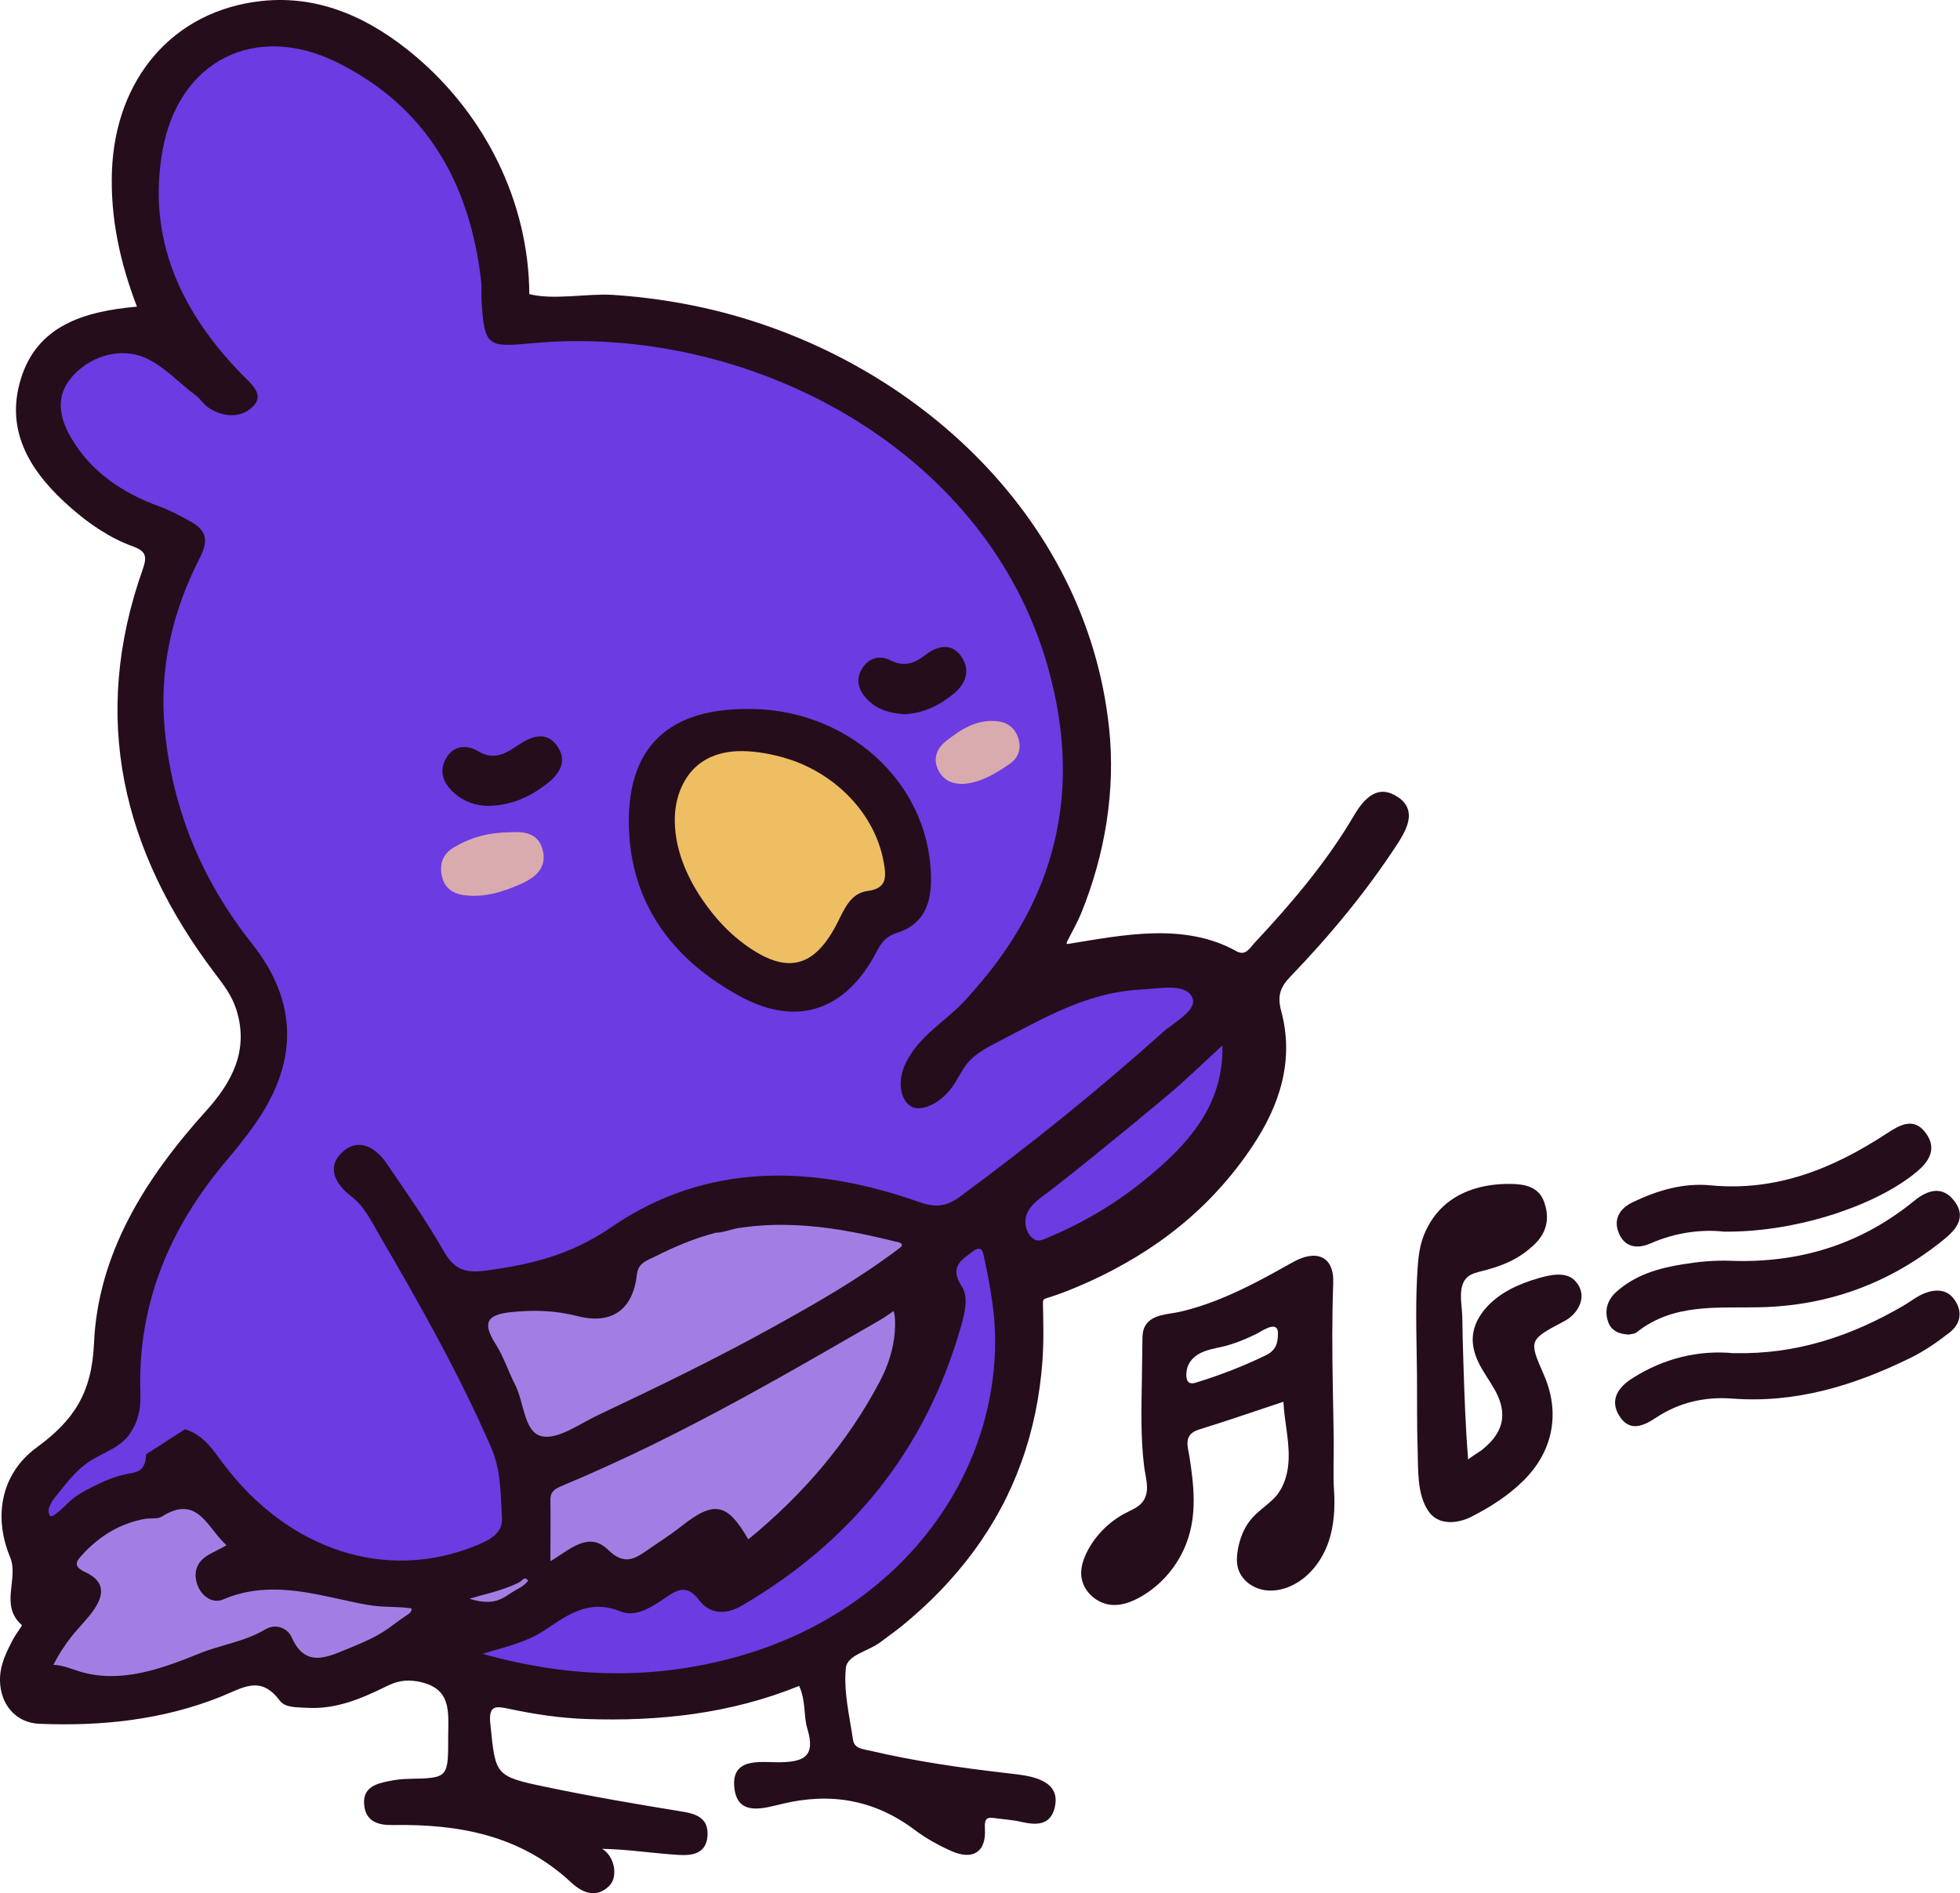 <?xml version="1.0" encoding="UTF-8"?><svg id="Layer_2" xmlns="http://www.w3.org/2000/svg" viewBox="0 0 193.51 186.96"><defs><style>.cls-1{fill:#a27ee4;}.cls-2{fill:#260d1b;}.cls-3{fill:#6c3be2;}.cls-4{fill:#d9abae;}.cls-5{fill:#eebe63;}</style></defs><g id="Chibi_Guitar"><g><g><path class="cls-2" d="m138.07,78.75c-1.93-1.34-3.29-.09-4.38,1.76-2.71,4.62-6.18,8.69-9.83,12.6-.46.49-.87,1.33-1.79.82-5.13-2.86-11.13-1.61-16.61-.72-.04,0-.08.01-.11,0-.07-.04-.04-.14,0-.22.47-.94,1.02-1.88,1.41-2.85,2.33-5.73,3.4-12.08,2.74-18.25-2.24-21.17-19.85-36.98-39.96-41.48-2.96-.66-5.98-1.09-9.01-1.29-2.56-.16-5.87.54-8.27-.08-.06-9.09-4.35-17.66-11.25-23.5C36.64,1.86,31.62-.53,25.81.1c-8.76.96-14.43,7.7-14.76,16.83-.16,4.62.81,9.02,2.47,13.35-5.28.47-9.84,1.9-11.45,7.1-1.66,5.33,1.09,9.43,4.99,12.82,1.81,1.58,3.81,2.94,6.07,3.76,1.27.46,1.41.98.97,2.24-5.2,14.66-2.04,27.84,7.14,39.95.83,1.09,1.65,2.16,2.09,3.53,1.29,4.07-.46,7.23-3.01,10.05-5.94,6.58-10.65,14.02-11.04,22.93-.22,4.94-2.02,7.61-5.64,10.26-3.61,2.64-4.28,6.91-2.64,10.85.88,2.1-1.07,4.75,1.15,6.7.07.06-.57.87-.83,1.35-.69,1.31-1.35,2.61-1.32,4.16.05,2.33,1.55,4.14,3.86,4.24,6.12.26,12.19-.38,17.88-2.65,2.27-.91,3.97-2.19,5.89.37.53.71,1.67.64,2.6.7,2.88.19,5.41-.88,7.9-2.11.98-.49,1.87-.71,3.11-.49,3.39.62,3.02,2.99,3.01,5.38,0,4.17.04,4.16-3.93,4.24-.64.01-1.29.09-1.92.22-1.32.26-2.63.65-2.44,2.39.18,1.65,1.43,1.97,2.83,1.95,6.51-.11,12.6,1,17.6,5.67,1.01.94,2.4,1.63,3.71.39,1.02-.96.53-3.04-.65-3.71,2.54.04,5.03.45,7.56.6,1.34.08,2.71-.12,2.84-1.86.12-1.63-.9-2.16-2.38-2.4-4.53-.74-9.07-1.51-13.56-2.45-5.09-1.06-4.98-1.16-5.5-6.24-.19-1.83.51-1.76,1.83-1.48,2.52.54,5.05.92,7.64,1.01,7.23.25,14.28-.53,21.02-3.27.68,1.48.42,2.95.81,4.23.85,2.79-.4,3.29-2.82,3.31-1.86.01-4.75-.51-4.38,2.59.34,2.8,2.94,1.94,4.71,1.52,4.82-1.16,9.16-.4,13.13,2.6,1.09.82,2.33,1.5,3.58,2.06,2.11.93,3.45.11,3.31-2.19-.08-1.25.36-1.14,1.15-1.04.82.11,1.65.16,2.45.35,1.49.34,2.88.36,3.3-1.44.44-1.88-.85-2.65-2.41-3.03-.8-.19-1.63-.26-2.45-.36-4.48-.52-8.93-1.16-13.32-2.19-.71-.17-1.61-.19-1.74-1.08-.35-2.36-.94-4.77-.71-7.09.13-1.31,2.25-1.67,3.4-2.55.73-.56,1.49-1.08,2.2-1.66,1.29-1.07,2.54-2.19,3.7-3.4,1.2-1.24,2.32-2.56,3.35-3.96.99-1.35,1.89-2.77,2.68-4.25.78-1.46,1.45-2.98,2.01-4.54.57-1.57,1.02-3.19,1.36-4.83.35-1.68.58-3.39.71-5.11.14-1.9.09-3.81.05-5.71,0-.01,0-.03,0-.04,0-.1,0-.21.05-.3.07-.1.2-.15.31-.18,1.43-.43,2.8-1,4.16-1.61,1.62-.73,3.19-1.56,4.71-2.48,1.5-.91,2.94-1.92,4.3-3.03,1.37-1.12,2.66-2.33,3.84-3.64,1.22-1.34,2.33-2.76,3.33-4.27,2.7-4.04,4.13-8.49,2.82-13.34-.41-1.53-.05-2.38.91-3.38,3.9-4.05,7.48-8.37,10.56-13.09,1.01-1.56,1.92-3.35.08-4.63Z"/><path class="cls-2" d="m126.71,138.42c-2.92.97-5.6,1.9-8.32,2.74-1.64.5-1.09,1.76-.95,2.72.44,2.84.75,5.69-.28,8.44-.84,2.26-2.49,4.22-4.59,5.39-.82.46-1.73.81-2.67.78-1.57-.05-3.03-1.35-3.15-2.92-.06-.83.22-1.64.6-2.38.82-1.59,2.14-2.91,3.72-3.75.71-.38,1.47-.62,1.89-1.36.57-1.01.13-2.2,0-3.27-.36-2.89-.27-5.84-.22-8.75.02-1.21.03-2.43.05-3.64,0-.54.02-1.11.32-1.57.7-1.09,2.25-1.05,3.36-1.31,1.33-.3,2.62-.73,3.88-1.23,2.52-1.01,4.91-2.33,7.27-3.66,2.32-1.31,4.11-.64,4.01,2.07-.13,3.46-.1,6.92-.04,10.37.03,1.73.07,3.46.09,5.18.02,1.64-.08,3.32.03,4.95s.01,3.44-.55,5.06c-.63,1.81-1.88,3.47-3.62,4.29-.94.45-2.03.64-3.04.38s-1.92-1-2.24-1.99c-.2-.63-.16-1.32-.04-1.98.19-1.03.57-2.04,1.22-2.86.68-.86,1.63-1.43,2.39-2.21s1.19-1.95,1.33-3.02c.29-2.16-.35-4.33-.45-6.48Zm-.55-6.97c-.18-1.06-1.72.09-2.19.31-1,.48-2.03.91-3.1,1.18-.87.21-1.78.33-2.55.78-.51.3-.96.8-1.11,1.39-.1.38-.21,1.3.3,1.46.22.07.45,0,.66-.07,2.32-.71,4.59-1.6,6.77-2.65,1.01-.49,1.24-1.16,1.23-2.24,0-.05,0-.1-.01-.15Z"/><path class="cls-2" d="m145.48,131.49c.17-.85.62-1.63,1.19-2.29,1.34-1.55,3.29-2.43,5.26-2.99,1.11-.32,2.69-.69,3.59.28,1.32,1.42.35,3.23-1.09,3.98-3.51,1.85-3.5,1.87-2,5.3,1.63,3.74.92,7.5-1.98,10.4-1.51,1.51-3.31,2.65-5.19,3.61-1.34.68-3.22.88-4.2-.51-1.2-1.7-1.03-4.24-1.1-6.23-.08-2.37-.04-4.74-.06-7.11-.03-3.22-.16-6.44,0-9.65.08-1.46.13-2.92.67-4.29.49-1.23,1.26-2.36,2.3-3.19,1.75-1.41,4.03-1.91,6.23-1.89,1.46.01,2.83.27,3.37,1.83.52,1.49.28,2.9-.9,4.07-1.57,1.55-3.31,2.23-5.42,2.75-.35.09-.7.18-1.01.36-1.35.8-.79,2.85-.77,4.1.02,1.52.06,3.03.11,4.55.1,3.19.21,6.39.47,9.57,0-.09,1.17-.81,1.31-.92.38-.31.75-.64,1.07-1.01.51-.61.89-1.32.97-2.12.21-2.19-1.47-3.75-2.34-5.57-.39-.82-.64-1.74-.54-2.65.01-.12.03-.24.06-.36Z"/><path class="cls-2" d="m160.85,131.79c-.95-.04-1.74-.34-2.06-1.21-.42-1.14-.12-2.19.79-3.01,1.86-1.67,4.15-2.34,6.53-2.72,1.54-.25,3.12-.41,4.68-.35,6.82.26,12.9-1.59,18.21-5.93,1.24-1.01,2.7-1.54,3.9-.04,1.32,1.66.23,2.9-1.08,3.95-5.27,4.24-11.29,6.46-18.06,6.61-4.2.1-8.54-.43-12.18,2.48-.2.16-.52.15-.73.21Z"/><path class="cls-2" d="m171.22,133.62c6.18.14,11.59-1.71,16.68-4.67.71-.41,1.37-.96,2.13-1.25,1.08-.41,2.21-.42,2.96.68.81,1.19.55,2.36-.49,3.19-1.22.96-2.53,1.86-3.92,2.54-5.52,2.7-11.25,4.47-17.52,4-2.72-.21-5.31.37-7.62,1.92-1.27.85-2.6,1.35-3.57-.22-.99-1.6-.07-2.84,1.28-3.7,3.12-1.99,6.56-2.82,10.06-2.48Z"/><path class="cls-2" d="m170.26,121.63c-2.21-.26-4.81.06-7.32,1.16-1.25.55-2.46.4-3.06-.9-.64-1.38-.06-2.51,1.31-3.17,2.44-1.17,4.98-1.93,7.71-1.67,6.47.62,12.08-1.65,17.34-5.1,1.34-.88,2.69-1.65,3.86-.11,1.32,1.75.16,3.1-1.24,4.18-4.27,3.31-11.98,5.68-18.6,5.6Z"/><path class="cls-1" d="m52.14,156.07c-.07-.08-.16-.16-.27-.19-.18-.04-.32.17-.45.27-.12.09-.26.16-.4.22-.66.31-1.34.55-2.04.76-.35.11-.7.2-1.05.3-.18.05-.35.09-.53.14-.16.04-.32.1-.48.14-.02,0-.05.01-.07.02-.17.05-.33.1-.5.14.02,0,.09.03.12.04.05.01.09.03.14.04.09.02.17.05.26.07.16.04.32.07.49.1.28.05.57.07.86.06.57-.01,1.11-.18,1.6-.47.31-.18.6-.4.91-.58.26-.16.53-.29.78-.46.12-.08.24-.17.35-.27.05-.05.11-.1.15-.16.04-.05.12-.09.13-.16Z"/><path class="cls-1" d="m40.62,158.84s-.06-.03-.09-.03c-.25-.03-.5-.06-.75-.08-.58-.04-1.16-.05-1.73-.07-.84-.03-1.65-.15-2.47-.31-.21-.04-.42-.09-.63-.13-.77-.16-1.53-.34-2.3-.5-1.52-.33-3.06-.63-4.62-.72-1.58-.1-3.17.02-4.69.47-.45.13-.9.3-1.33.48-1.04.45-2.18-.36-2.56-1.56-.37-1.17,0-2.18,1.1-2.83.52-.3,1.07-.56,1.82-.96-1.94-1.74-2.85-5.09-6.41-2.83-.42.26-1.08.12-1.62.21-2.44.44-4.45,1.65-6.12,3.45-.61.66-1.14,1.18.17,1.8,2.3,1.07,1.77,2.63.51,4.23-.62.78-1.33,1.48-1.94,2.27-.64.84-1.21,1.73-1.69,2.67.89.02,1.72.39,2.57.65,4.02,1.23,8.07-.24,11.79-1.75,2.15-.88,4.52-1.18,6.56-2.4.96-.58,2.16-.22,2.62.81,1.27,2.85,3.26,2.05,5.27,1.21,1.45-.6,2.94-1.18,4.23-2.1.61-.43,1.19-.89,1.82-1.3.22-.14.47-.31.51-.57,0-.03,0-.07-.02-.1Z"/></g><path class="cls-3" d="m18.26,141.14c1.85.54,2.76,2.04,3.81,3.43,6.41,8.52,16.04,11.64,24.81,8.1,1.36-.55,2.77-1.2,2.68-2.77-.14-2.35-.08-4.7-1.09-7.01-3.16-7.26-7.04-14.12-11.02-20.94-.78-1.33-1.45-2.8-2.73-3.78-1.6-1.22-2.53-2.89-.93-4.39,1.57-1.47,3.29-.51,4.4,1.13,1.91,2.82,3.89,5.61,5.57,8.56,1.01,1.77,1.99,2.29,4.11,2.01,4.5-.59,8.47-1.54,12.49-4.3,9.41-6.46,19.93-6.18,30.42-2.47,1.59.56,2.68.44,4.01-.55,6.9-5.09,13.57-10.45,19.95-16.17,1.18-1.06,3.54-2.26,2.97-3.49-.66-1.44-3.16-.88-4.88-.8-.76.04-1.52.12-2.27.24-4.29.71-7.94,2.82-11.74,4.79-1.19.62-2.44,1.22-3.3,2.25-.65.79-1.02,1.75-1.65,2.55-.61.77-1.39,1.42-2.33,1.75-.43.15-.92.23-1.35.08-.5-.17-.86-.63-1.05-1.12-.38-.95-.23-2.04.16-2.98.59-1.43,1.68-2.59,2.83-3.62.81-.72,1.66-1.4,2.45-2.14.77-.73,1.44-1.54,2.13-2.34,2.67-3.12,4.89-6.67,6.33-10.53,1.18-3.19,1.82-6.56,1.89-9.96.08-3.67-.49-7.34-1.49-10.87-6.23-21.87-29.94-33.86-50.86-31.91-4.45.42-4.75.36-5.04-4.19-.04-.64.04-1.3-.04-1.93-1.08-9.6-5.36-17.22-14.2-21.6-8.11-4.02-15.69-.18-17.26,8.73-1.53,8.68,1.81,15.84,7.75,21.98.88.91,2.35,1.99,1.26,3.18-1.13,1.23-2.98,1.22-4.52.16-.45-.31-.74-.83-1.18-1.16-1.7-1.24-3.1-2.89-5.07-3.75-2.27-.98-5.16-.27-7.04,1.75-1.81,1.95-1.42,4.09-.25,6.12,1.98,3.43,5.11,5.5,8.74,6.83,1.05.38,1.99.89,2.96,1.42,1.74.94,1.93,1.92,1,3.74-2.69,5.25-3.99,10.91-3.43,16.82.75,7.88,3.64,14.91,8.6,21.17,4.66,5.86,4.58,11.9.18,18.03-.8,1.12-1.66,2.21-2.55,3.26-5.71,6.69-8.94,14.27-8.63,23.22.03.76-.04,1.53-.26,2.27-.1.36-.24.73-.43,1.05-.17.28-.31.58-.53.84-.41.49-.93.88-1.48,1.2-.83.49-1.73.86-2.52,1.41-1.15.8-2.02,1.94-2.9,3.04-.41.51-1.3,1.52-.79,2.21.24.33,1.83-1.36,2.05-1.54.64-.55,1.38-.95,2.14-1.33,1.1-.55,2.24-1.05,3.45-1.28.33-.06.67-.11.98-.24.69-.3.84-1,.85-1.69"/><path class="cls-3" d="m96.97,123.5s-.05-.06-.08-.09c-.37-.35-1,.3-1.3.51-.43.32-.9.69-1.09,1.21-.23.66.11,1.36.46,1.9.71,1.11.27,2.71-.11,4.05-3.47,12.09-10.79,21.15-21.6,27.47-1.56.91-3.14.89-4.22-.53-1.08-1.43-1.95-1.19-3.18-.35-1.37.95-3.04,2.09-4.59,1.46-3.16-1.29-5.26.38-7.58,1.91-1.7,1.12-3.7,1.57-6.05,2.27,8.8,2.47,17.2,2.6,25.6.16,2.4-.7,4.73-1.62,6.95-2.77s4.18-2.43,6.06-3.95,3.5-3.13,4.98-4.95,2.72-3.72,3.76-5.78,1.84-4.21,2.39-6.43c.8-3.24,1.08-6.62.73-9.94-.16-1.47-.41-2.93-.71-4.39-.09-.43-.18-.86-.27-1.29-.04-.17-.08-.34-.17-.48Z"/><path class="cls-1" d="m88.31,129.81c-.02-.11-.04-.25-.1-.34-.59.43-1.19.81-1.82,1.17-1.49.85-2.97,1.71-4.46,2.56-.72.41-1.44.83-2.16,1.24-1.43.82-2.86,1.62-4.3,2.42s-2.88,1.59-4.33,2.36-2.91,1.54-4.38,2.28-2.94,1.47-4.43,2.17-2.99,1.39-4.5,2.05c-.35.15-.7.3-1.05.45-.17.07-.35.15-.52.22-.09.04-.18.08-.27.12-.07.03-.2.05-.25.11-.65.27-1.41.49-1.4,1.47.03,1.94,0,3.88,0,6.08,1.87-1.1,3.75-3.04,5.71-1.12,1.5,1.47,2.51.97,3.78.08,1.13-.79,2.3-1.52,3.38-2.37,3.28-2.6,4.56-2.4,6.67,1.25,5.35-4.38,9.75-9.48,12.97-15.57.71-1.35,1.23-2.81,1.43-4.32.06-.44.09-.89.09-1.34,0-.33,0-.65-.06-.97Z"/><path class="cls-1" d="m88.5,122.63c-2.87-.72-5.76-1.33-8.72-1.57-1.54-.12-3.09-.15-4.63-.04-.75.05-1.51.14-2.25.25-.7.11-1.53.46-2.23.46-2.09.54-4.04,1.37-5.96,2.33-.76.4-1.7.59-1.83,1.8-.39,3.5-2.51,4.97-5.88,4.1-2.17-.56-4.31-.62-6.54-.39-2.56.26-2.78,1.18-1.51,3.18.78,1.23,1.23,2.67,1.9,3.97.9,1.76.88,4.69,2.61,5.1,1.59.38,3.71-1.19,5.52-2.05,5.84-2.76,11.67-5.58,17.32-8.71,4.32-2.39,8.63-4.85,12.57-7.86.08-.06.16-.13.17-.23.02-.17-.19-.27-.36-.31-.05-.01-.11-.03-.16-.04Z"/><path class="cls-4" d="m50.41,82.18c1.27-.07,2.72.04,3.16,1.72.47,1.76-.67,2.73-2.12,3.38-1.78.79-3.61,1.37-5.6,1.12-1.09-.14-1.92-.67-2.2-1.79-.3-1.18.02-2.23,1.08-2.88,1.67-1.03,3.52-1.54,5.68-1.54Z"/><path class="cls-4" d="m95.23,77.4c-1.23.07-2.19-.37-2.67-1.53-.45-1.09,0-2.02.84-2.69,1.45-1.14,2.99-2.15,4.98-1.97,1.13.1,1.88.72,2.19,1.79.27.98-.03,1.83-.87,2.42-1.36.94-2.76,1.81-4.46,1.98Z"/><path class="cls-2" d="m74.43,70.01c9.96.27,17.73,7.95,17.48,17.24-.06,2.38-1.04,4.15-3.31,4.85-1.14.35-1.6,1-2.08,1.93-2.97,5.67-7.72,7.42-13.33,4.42-6.44-3.45-10.72-8.79-11.08-16.32-.4-8.35,3.9-12.35,12.33-12.11Z"/><path class="cls-5" d="m87.26,85.2c-.87-4.99-4.96-8.94-9.73-10.34-1.35-.4-2.8-.67-4.22-.69s-2.86.28-4.03,1.09c-1.69,1.16-2.56,3.25-2.65,5.29-.13,3,1.09,5.94,2.77,8.37,1.14,1.65,2.48,3.14,4.11,4.33,4.17,3.05,6.92,2.37,9.23-2.25.67-1.34,1.27-2.8,2.93-3.02,1.91-.25,1.83-1.39,1.59-2.78Z"/><path class="cls-2" d="m48.35,79.58c-1.34.01-2.54-.4-3.53-1.29-1.07-.95-1.52-2.14-.77-3.43.73-1.26,2.04-1.34,3.13-.69,1.61.97,2.76.23,4.01-.61,1.31-.88,2.8-1.42,3.86.16,1.01,1.51.13,2.78-1.15,3.75-1.64,1.25-3.45,2.05-5.54,2.1Z"/><path class="cls-2" d="m89.37,70.53c-1.35-.08-2.69-.38-3.7-1.42-.81-.83-1.26-1.84-.62-2.98.64-1.15,1.77-1.48,2.82-.94,1.39.7,2.38.34,3.49-.51,1.21-.93,2.62-1.26,3.59.21.88,1.32.4,2.64-.81,3.63-1.37,1.12-2.91,1.89-4.77,2.01Z"/><path class="cls-3" d="m120.69,103.25c.11,5.37-2.77,9-6.32,12.12-3.44,3.03-6.96,5.21-11.2,6.96-.22.09-.45.18-.68.17-.32-.02-.59-.23-.79-.48-.44-.55-.58-1.33-.37-2.01.38-1.16,1.62-1.85,2.53-2.57,1.28-1,2.55-2.01,3.81-3.03,2.47-1.99,4.93-4.01,7.37-6.05,1.95-1.62,3.77-3.41,5.64-5.12Z"/></g></g></svg>